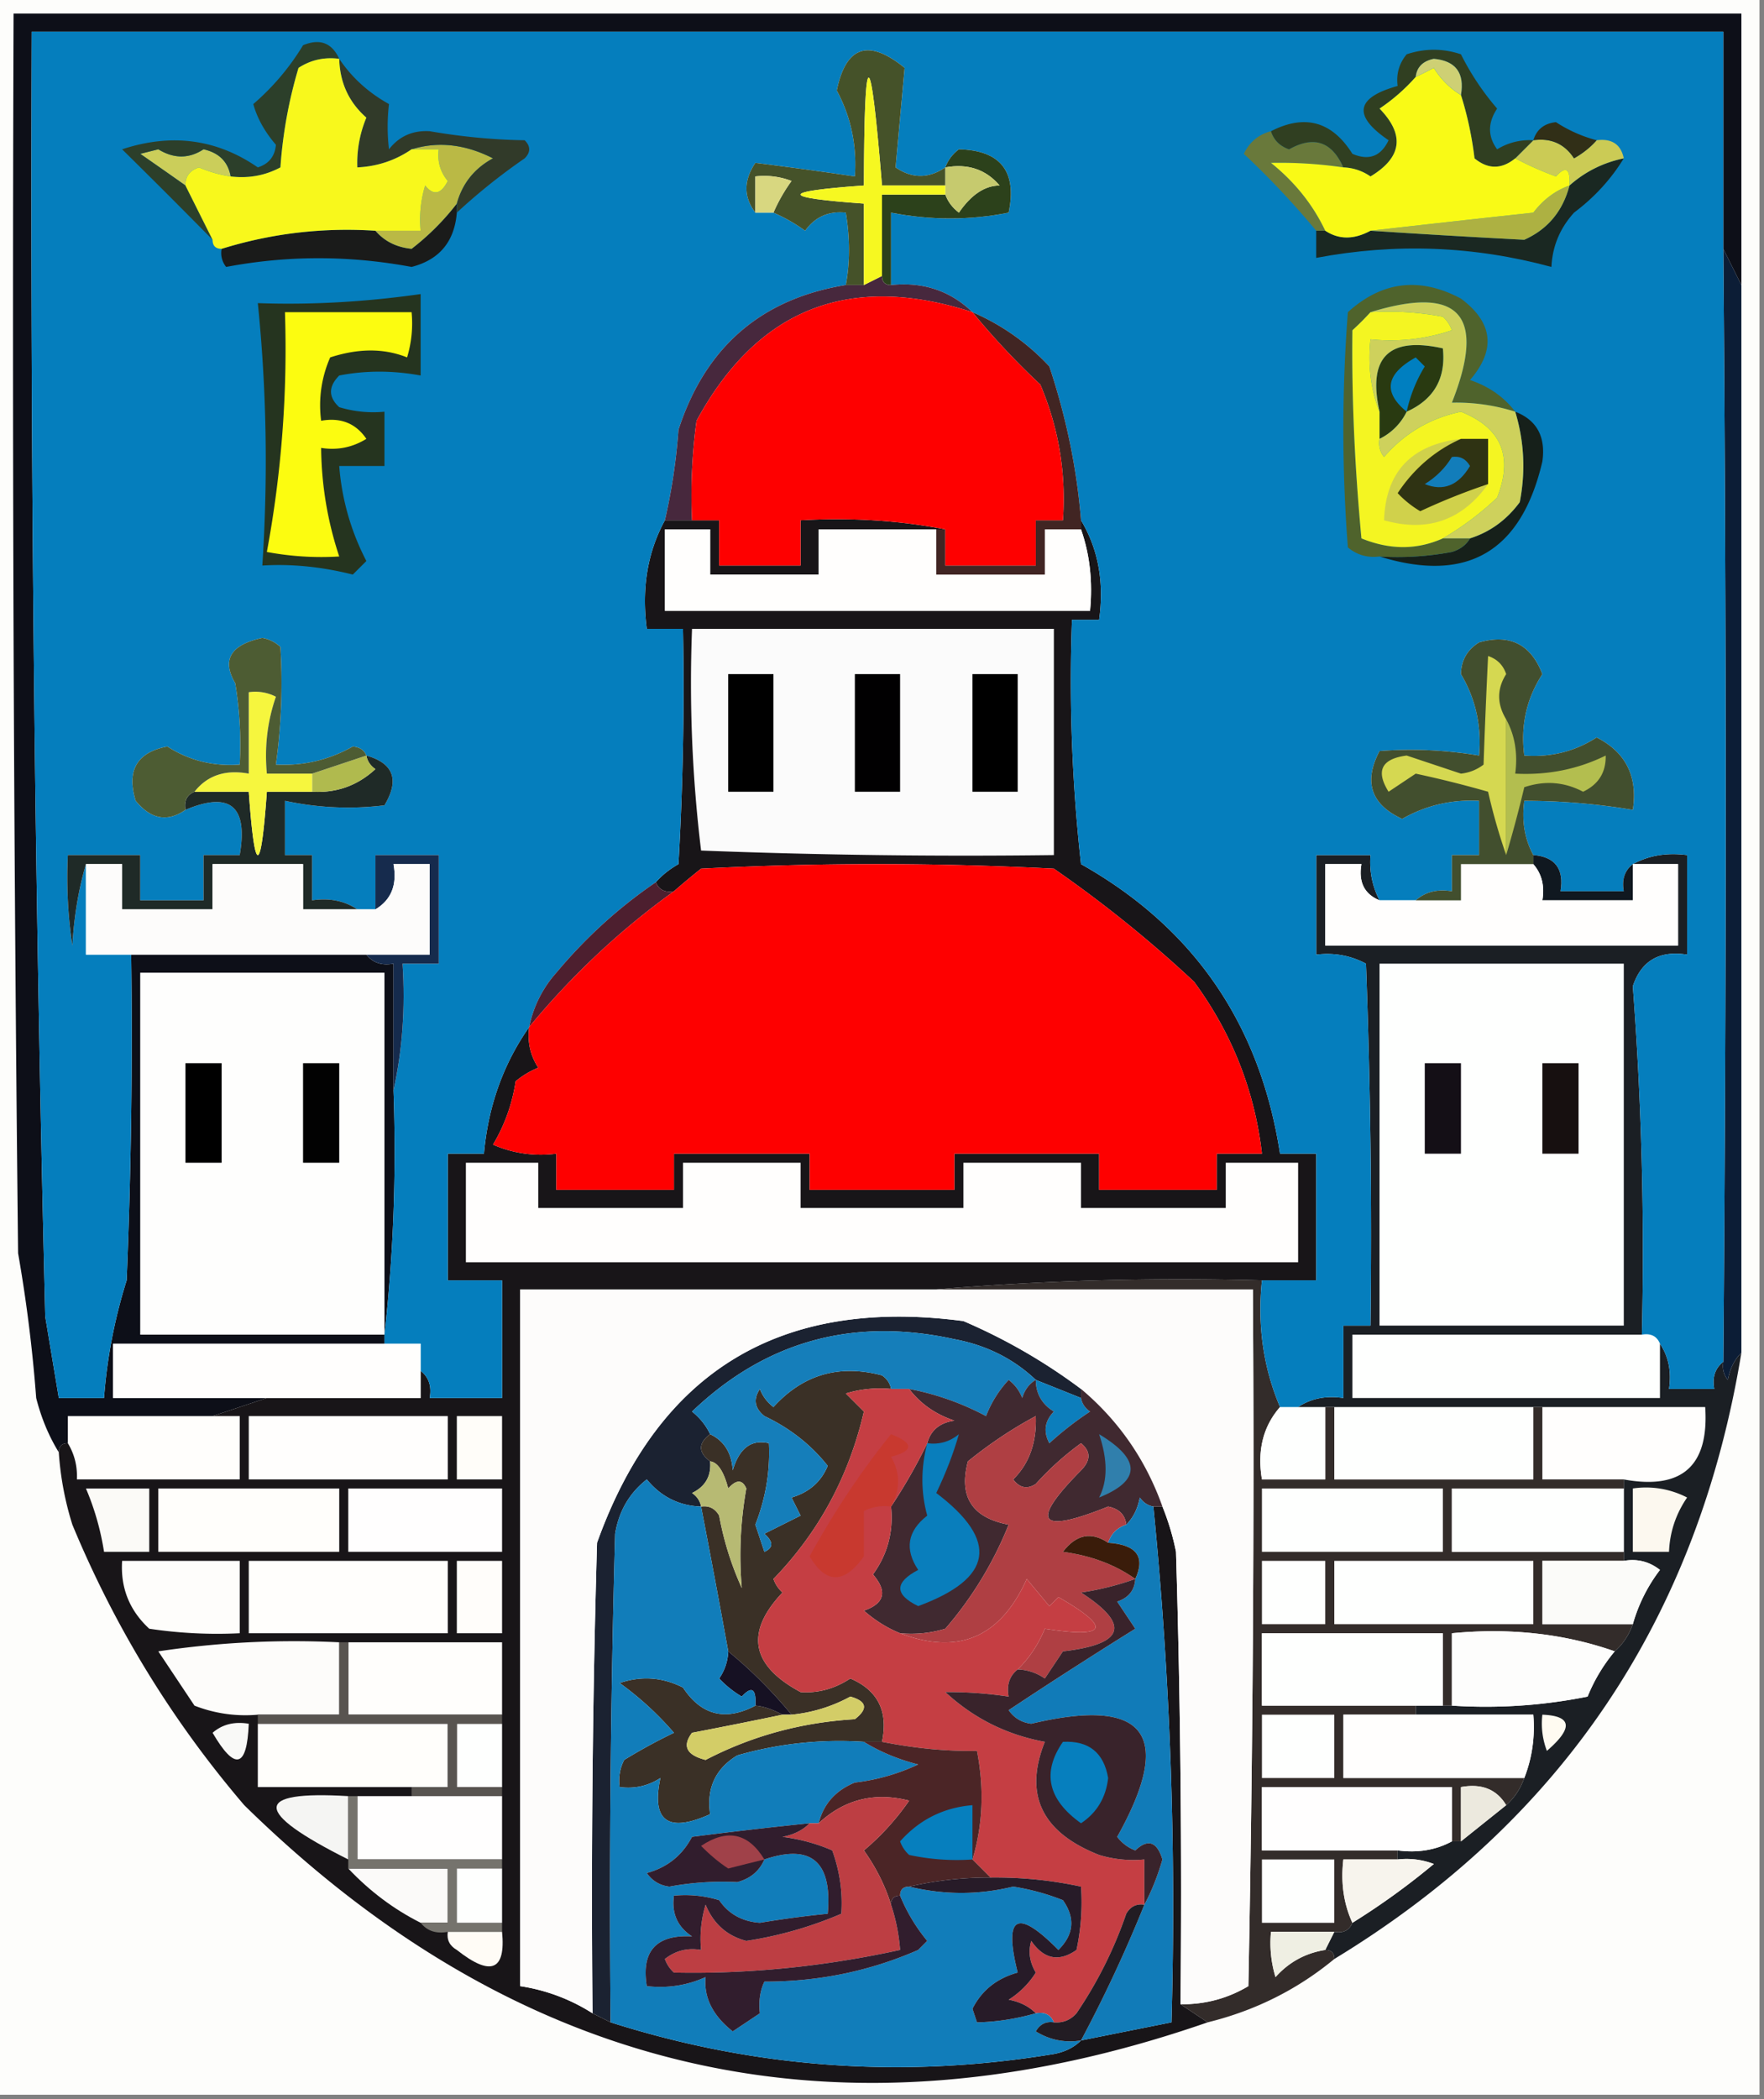 <svg xmlns="http://www.w3.org/2000/svg" width="195" height="232" style="shape-rendering:geometricPrecision;text-rendering:geometricPrecision;image-rendering:optimizeQuality;fill-rule:evenodd;clip-rule:evenodd"><rect width="100%" height="100%" fill="#808080" stroke="none"/><path style="opacity:1" fill="#fdfdfb" d="M-.5-.5h195v232H-.5V-.5z"/><path style="opacity:1" fill="#1b2231" d="M119.5 153.5v1l-5-2c-2.465-2.337-5.465-3.837-9-4.5-11.187-2.456-20.854.211-29 8 .88.708 1.547 1.542 2 2.5-1.333 1-1.333 2 0 3 .14 1.624-.527 2.79-2 3.5.556.383.89.883 1 1.5-2.429-.085-4.429-1.085-6-3-1.922 1.503-3.088 3.503-3.5 6-.5 17.997-.667 35.997-.5 54l-2-1c-.167-17.337 0-34.67.5-52 6.81-18.996 20.31-27.163 40.5-24.5a63.288 63.288 0 0 1 13 7.5z"/><path style="opacity:1" fill="#fffefc" d="M23.5 156.5h3v7h-18c.067-1.459-.266-2.792-1-4v-3h16z"/><path style="opacity:1" fill="#fffefd" d="M170.5 155.5h18c.434 6.512-2.566 9.179-9 8h-9v-8z"/><path style="opacity:1" fill="#332c2a" d="M103.5 142.5c11.822-.995 23.822-1.328 36-1-.515 4.98.152 9.646 2 14-1.869 2.135-2.536 4.802-2 8h7v-8h1v8h22v-8h1v8h9v1h-19v7h19v1h-9v7h10c-.432 1.21-1.099 2.21-2 3-5.574-1.953-11.574-2.62-18-2v8h-1v-8h-20v8h17v1h-8v7h20c-.432 1.21-1.099 2.21-2 3-1.052-1.756-2.719-2.423-5-2v6h-1v-6h-21v7h15v1h-6c-.302 2.559.032 4.893 1 7-.342.838-1.008 1.172-2 1h-7a12.93 12.93 0 0 0 .5 5c1.488-1.66 3.321-2.66 5.5-3 .667 0 1 .333 1 1-4.081 3.374-8.747 5.707-14 7l-3-2c2.699.034 5.199-.633 7.5-2 .5-25.665.667-51.331.5-77h-35z"/><path style="opacity:1" fill="#fefffe" d="M147.5 155.5h22v8h-22v-8zM141.5 155.5h5v8h-7c-.536-3.198.131-5.865 2-8zM181.5 147.5c.992-.172 1.658.162 2 1v6h-34v-7h32z"/><path style="opacity:1" fill="#181518" d="M73.5 57.5h6v5h9v-5c5.526-.321 10.86.012 16 1h-14v5h-12v-5h-5v9h47c.31-3.213-.023-6.213-1-9v-1c1.914 3.184 2.58 6.851 2 11h-3a183.082 183.082 0 0 0 1 27c12.459 7.019 19.792 17.686 22 32h4v14h-6c-12.178-.328-24.178.005-36 1h-46v77a20.53 20.53 0 0 1 8 3l2 1c15.999 5.089 32.332 6.255 49 3.5 1.237-.232 2.237-.732 3-1.5l10-2a448.739 448.739 0 0 0-2-57h1a27.603 27.603 0 0 1 1.5 5c.5 16.663.667 33.33.5 50l3 2c-40.4 14.019-75.9 6.019-106.5-24-7.952-9.297-14.285-19.631-19-31a34.084 34.084 0 0 1-1.5-8c0-.667.333-1 1-1 .734 1.208 1.067 2.541 1 4h18v-7h-3l6-2h17v-3c.904.709 1.237 1.709 1 3h8v-13h-6v-14h4c.462-5.231 2.129-9.898 5-14-.214 1.644.12 3.144 1 4.5a9.457 9.457 0 0 0-2.5 1.5 19.057 19.057 0 0 1-2.5 7 13.115 13.115 0 0 0 7 1v4h13v-4h15v4h16v-4h16v4h13v-4h5c-.804-6.951-3.304-13.284-7.5-19A136.574 136.574 0 0 0 116.5 96c-13-.667-26-.667-39 0a81.718 81.718 0 0 0-3 2.5c-.992.172-1.658-.162-2-1 .672-.767 1.505-1.434 2.5-2 .5-8.66.666-17.327.5-26h-4c-.59-4.47.077-8.47 2-12z"/><path style="opacity:1" fill="#fffefd" d="M27.5 156.5h22v7h-22v-7z"/><path style="opacity:1" fill="#fdfcfb" d="M103.5 142.5h35c.167 25.669 0 51.335-.5 77-2.301 1.367-4.801 2.034-7.5 2 .167-16.67 0-33.337-.5-50a27.603 27.603 0 0 0-1.5-5c-1.838-5.165-4.838-9.499-9-13a63.288 63.288 0 0 0-13-7.5c-20.19-2.663-33.69 5.504-40.5 24.5-.5 17.33-.667 34.663-.5 52a20.53 20.53 0 0 0-8-3v-77h46z"/><path style="opacity:1" fill="#3a3026" d="M98.5 153.5a12.93 12.93 0 0 0-5 .5l2 2c-1.663 7.166-4.997 13.333-10 18.5.21.586.543 1.086 1 1.5-4.157 4.394-3.49 8.06 2 11 1.932.138 3.766-.362 5.5-1.5 3.044 1.303 4.21 3.636 3.5 7h-2a40.84 40.84 0 0 0-14 1.5c-2.415 1.465-3.415 3.632-3 6.5-4.675 2.099-6.508.765-5.5-4-1.356.88-2.856 1.214-4.5 1a4.932 4.932 0 0 1 .5-3 60.653 60.653 0 0 1 5.5-3 34.534 34.534 0 0 0-6-5.5c2.402-.814 4.735-.647 7 .5 2.029 3.074 4.695 3.74 8 2 .865.064 1.865.397 3 1-3.19.666-6.523 1.333-10 2-1.109 1.465-.609 2.465 1.5 3 5.106-2.653 10.606-4.153 16.5-4.5 1.493-1.156 1.326-1.99-.5-2.5a16.993 16.993 0 0 1-6.5 2 50.793 50.793 0 0 0-7-7c-.92-5.077-1.92-10.411-3-16 .876-.131 1.543.202 2 1a34.04 34.04 0 0 0 2.5 8 42.114 42.114 0 0 1 .5-11c-.438-1.006-1.104-1.006-2 0-.496-1.898-1.163-2.898-2-3-1.333-1-1.333-2 0-3 1.545.73 2.378 2.063 2.5 4 .724-2.459 2.057-3.459 4-3 .149 3.064-.351 6.064-1.5 9l1 3c1.006-.438 1.006-1.104 0-2l4-2-1-2c1.935-.568 3.268-1.735 4-3.5-1.842-2.33-4.176-4.163-7-5.5-1.083-.865-1.25-1.865-.5-3a4.451 4.451 0 0 0 1.5 2c3.26-3.589 7.26-4.755 12-3.5.556.383.89.883 1 1.5z"/><path style="opacity:1" fill="#0c7ebc" d="m114.5 152.5 5 2c.111.617.444 1.117 1 1.5a36.078 36.078 0 0 0-4.5 3.5c-.684-1.284-.517-2.451.5-3.5-1.323-.816-1.989-1.983-2-3.5z"/><path style="opacity:1" fill="#157eba" d="M114.5 152.5c-.722.418-1.222 1.084-1.5 2a4.457 4.457 0 0 0-1.5-2 12.403 12.403 0 0 0-2.5 4 29.982 29.982 0 0 0-8.5-3h-2c-.11-.617-.444-1.117-1-1.5-4.74-1.255-8.74-.089-12 3.5a4.451 4.451 0 0 1-1.5-2c-.75 1.135-.583 2.135.5 3 2.824 1.337 5.158 3.17 7 5.5-.732 1.765-2.065 2.932-4 3.5l1 2-4 2c1.006.896 1.006 1.562 0 2l-1-3c1.149-2.936 1.649-5.936 1.5-9-1.943-.459-3.276.541-4 3-.122-1.937-.955-3.27-2.5-4-.453-.958-1.12-1.792-2-2.5 8.146-7.789 17.813-10.456 29-8 3.535.663 6.535 2.163 9 4.5z"/><path style="opacity:1" fill="#1b1f24" d="M152.5 99.5c-1.676-.683-2.343-2.017-2-4h-4v9h39v-9h-5c1.765-.961 3.765-1.295 6-1v11c-3.067-.484-5.067.682-6 3.5a386.95 386.95 0 0 1 1 38.5h-32v7h34v-6c.951 1.419 1.284 3.085 1 5h5c-.237-1.291.096-2.291 1-3a2.428 2.428 0 0 0 .5 2c.232-1.237.732-2.237 1.5-3-4.828 29.366-19.828 51.699-45 67 0-.667-.333-1-1-1l1-2c.992.172 1.658-.162 2-1a79.801 79.801 0 0 0 9-6.5 8.43 8.43 0 0 0-4-.5v-1c2.235.295 4.235-.039 6-1h1l5-4c.901-.79 1.568-1.79 2-3 .869-2.217 1.202-4.55 1-7h-13v-1h4a57.15 57.15 0 0 0 15-1 18.67 18.67 0 0 1 3-5c.901-.79 1.568-1.79 2-3a17.886 17.886 0 0 1 3-6c-1.189-.929-2.522-1.262-4-1v-9c6.434 1.179 9.434-1.488 9-8h-45c1.419-.951 3.085-1.284 5-1v-8h3c.167-13.337 0-26.671-.5-40-1.699-.906-3.533-1.239-5.5-1v-11h6c-.134 1.791.199 3.458 1 5z"/><path style="opacity:1" fill="#0c1d36" d="m190.5 27.5 2 4v118c-.768.763-1.268 1.763-1.5 3a2.428 2.428 0 0 1-.5-2c.35-40.832.35-81.832 0-123z"/><path style="opacity:1" fill="#0d0f18" d="m192.5 31.5-2-4v-24H3.5c-.16 47.34.34 94.674 1.5 142l1.5 9h5a57.657 57.657 0 0 1 2.5-13c.5-11.995.666-23.995.5-36h26c.709.904 1.709 1.237 3 1v14c.327 9.182-.007 18.182-1 27v1h-30v6h17l-6 2h-16v3c-.667 0-1 .333-1 1-1.1-1.777-1.934-3.777-2.5-6a163.327 163.327 0 0 0-2-16c-.5-45.665-.667-91.332-.5-137h191v30z"/><path style="opacity:1" fill="#057ebd" d="M190.5 27.5c.35 41.168.35 82.168 0 123-.904.709-1.237 1.709-1 3h-5c.284-1.915-.049-3.581-1-5-.342-.838-1.008-1.172-2-1a386.95 386.95 0 0 0-1-38.5c.933-2.818 2.933-3.984 6-3.5v-11c-2.235-.295-4.235.039-6 1-.904.709-1.237 1.709-1 3h-7c.412-2.473-.588-3.806-3-4-.961-1.765-1.295-3.765-1-6 4.034.004 8.034.338 12 1 .556-3.693-.778-6.36-4-8-2.402 1.549-5.068 2.216-8 2-.427-3.288.24-6.288 2-9-1.276-3.305-3.609-4.471-7-3.5-1.304.804-1.971 1.97-2 3.5 1.625 2.735 2.292 5.735 2 9a45.523 45.523 0 0 0-11-.5c-1.788 3.406-.955 5.906 2.5 7.5 2.621-1.492 5.455-2.158 8.5-2v6h-3v4c-1.599-.268-2.932.066-4 1h-4c-.801-1.542-1.134-3.209-1-5h-6v11c1.967-.239 3.801.094 5.5 1 .5 13.329.667 26.663.5 40h-3v8c-1.915-.284-3.581.049-5 1h-2c-1.848-4.354-2.515-9.02-2-14h6v-14h-4c-2.208-14.314-9.541-24.981-22-32a183.082 183.082 0 0 1-1-27h3c.58-4.149-.086-7.816-2-11-.46-5.697-1.627-11.364-3.5-17a25.206 25.206 0 0 0-8.5-6c-2.456-2.368-5.456-3.368-9-3v-8c4.376.855 8.71.855 13 0 .946-4.551-.887-6.884-5.5-7-.717.544-1.217 1.21-1.5 2-1.839 1.253-3.672 1.253-5.5 0l1-11c-3.988-3.249-6.488-2.415-7.5 2.5 1.572 2.919 2.239 6.085 2 9.5a498.478 498.478 0 0 0-11-1.5c-1.307 1.944-1.307 3.777 0 5.5h2a18.492 18.492 0 0 1 3.5 2c1.11-1.537 2.61-2.203 4.5-2 .469 2.839.469 5.505 0 8-9.358 1.518-15.525 6.851-18.5 16a65.268 65.268 0 0 1-1.5 10c-1.923 3.53-2.59 7.53-2 12h4c.166 8.673 0 17.34-.5 26-.995.566-1.828 1.233-2.5 2-4.082 2.78-7.75 6.113-11 10a12.799 12.799 0 0 0-3 6c-2.871 4.102-4.538 8.769-5 14h-4v14h6v13h-8c.237-1.291-.096-2.291-1-3v-3h-4v-1c.993-8.818 1.327-17.818 1-27 .986-4.47 1.32-9.137 1-14h4v-12h-7v6h-2c-1.419-.951-3.085-1.284-5-1v-5h-3v-6a32.98 32.98 0 0 0 11 .5c1.68-2.81 1.013-4.644-2-5.5-.235-.597-.735-.93-1.5-1-2.639 1.494-5.472 2.161-8.5 2 .596-4.332.763-8.665.5-13a3.943 3.943 0 0 0-2-1c-3.511.753-4.511 2.42-3 5 .498 2.982.665 5.982.5 9-2.932.216-5.598-.451-8-2-3.364.644-4.53 2.644-3.5 6 1.678 2.053 3.511 2.387 5.5 1 4.933-2.075 6.933-.408 6 5h-4v5h-7v-5h-8c-.165 3.35.002 6.683.5 10 .18-3.195.68-6.195 1.5-9v10h5c.166 12.005 0 24.005-.5 36a57.657 57.657 0 0 0-2.5 13h-5l-1.5-9C3.84 98.174 3.34 50.84 3.5 3.5h187v24z"/><path style="opacity:1" fill="#fffefd" d="M42.5 148.5h4v6h-34v-6h30zM51.5 128.5h8v5h16v-5h13v5h18v-5h13v5h16v-5h8v11h-92v-11z"/><path style="opacity:1" fill="#fefefd" d="M42.5 147.5h-27v-40h27v40z"/><path style="opacity:1" fill="#020202" d="M33.5 117.5h4v11h-4v-11z"/><path style="opacity:1" d="M20.5 117.5h4v11h-4v-11z"/><path style="opacity:1" fill="#fefffe" d="M152.5 106.5h27v40h-27v-40z"/><path style="opacity:1" fill="#171010" d="M170.5 117.5h4v10h-4v-10z"/><path style="opacity:1" fill="#140f16" d="M157.5 117.5h4v10h-4v-10z"/><path style="opacity:1" fill="#4d1f2f" d="M72.5 97.5c.342.838 1.008 1.172 2 1-5.939 4.269-11.272 9.269-16 15a12.799 12.799 0 0 1 3-6c3.25-3.887 6.918-7.22 11-10z"/><path style="opacity:1" fill="#101820" d="M169.5 95.5v-1c2.412.194 3.412 1.527 3 4h7c-.237-1.291.096-2.291 1-3v4h-10c.268-1.599-.066-2.932-1-4z"/><path style="opacity:1" fill="#fffefd" d="M152.5 99.5h9v-4h8c.934 1.068 1.268 2.401 1 4h10v-4h5v9h-39v-9h4c-.343 1.983.324 3.317 2 4z"/><path style="opacity:1" fill="#fe0000" d="M58.5 113.5c4.728-5.731 10.061-10.731 16-15 .93-.815 1.93-1.648 3-2.5 13-.667 26-.667 39 0 5.434 3.76 10.6 7.926 15.5 12.5 4.196 5.716 6.696 12.049 7.5 19h-5v4h-13v-4h-16v4h-16v-4h-15v4h-13v-4a13.115 13.115 0 0 1-7-1 19.057 19.057 0 0 0 2.5-7 9.457 9.457 0 0 1 2.5-1.5c-.88-1.356-1.214-2.856-1-4.5z"/><path style="opacity:1" fill="#162b4d" d="M43.5 120.5v-14c-1.291.237-2.291-.096-3-1h7v-10h-4c.423 2.281-.244 3.948-2 5v-6h7v12h-4c.32 4.863-.014 9.53-1 14z"/><path style="opacity:1" fill="#1f2a27" d="M40.5 83.5c3.013.856 3.68 2.69 2 5.5a32.98 32.98 0 0 1-11-.5v6h3v5c1.915-.284 3.581.049 5 1h-6v-5h-10v5h-10v-5h-4c-.82 2.805-1.32 5.805-1.5 9a50.438 50.438 0 0 1-.5-10h8v5h7v-5h4c.933-5.408-1.067-7.075-6-5-.172-.992.162-1.658 1-2h6c.667 9.333 1.333 9.333 2 0h5c2.687.159 5.02-.675 7-2.5-.556-.383-.89-.883-1-1.5z"/><path style="opacity:1" fill="#fdfcfb" d="M9.5 95.5h4v5h10v-5h10v5h8c1.756-1.052 2.423-2.719 2-5h4v10h-38v-10z"/><path style="opacity:1" fill="#424f2e" d="M169.5 94.5v1h-8v4h-5c1.068-.934 2.401-1.268 4-1v-4h3v-6c-3.045-.158-5.879.508-8.5 2-3.455-1.594-4.288-4.094-2.5-7.5 3.67-.28 7.337-.112 11 .5.292-3.265-.375-6.265-2-9 .029-1.53.696-2.696 2-3.5 3.391-.971 5.724.195 7 3.5-1.76 2.712-2.427 5.712-2 9 2.932.216 5.598-.451 8-2 3.222 1.64 4.556 4.307 4 8a73.248 73.248 0 0 0-12-1c-.295 2.235.039 4.235 1 6z"/><path style="opacity:1" fill="#b0ba4e" d="M40.5 83.5c.11.617.444 1.117 1 1.5-1.98 1.825-4.313 2.659-7 2.5v-2l6-2z"/><path style="opacity:1" fill="#b3be4f" d="M166.5 79.5c.961 1.765 1.295 3.765 1 6 3.579.184 6.913-.483 10-2 .039 1.859-.794 3.192-2.5 4-2.064-1.091-4.231-1.258-6.5-.5a144.095 144.095 0 0 1-2 7.5v-15z"/><path style="opacity:1" fill="#d5d851" d="M166.5 79.5v15a64.678 64.678 0 0 1-2-7 123.004 123.004 0 0 0-8-2l-3 2c-1.448-2.308-.782-3.641 2-4l6 2a4.94 4.94 0 0 0 2.5-1c.141-4.089.308-8.089.5-12 1 .333 1.667 1 2 2-1.035 1.628-1.035 3.295 0 5z"/><path style="opacity:1" fill="#f6f63e" d="M34.5 85.5v2h-5c-.667 9.333-1.333 9.333-2 0h-6c1.418-1.808 3.418-2.475 6-2v-9a4.932 4.932 0 0 1 3 .5c-.944 2.72-1.277 5.552-1 8.5h5z"/><path style="opacity:1" fill="#4d5c33" d="m40.5 83.5-6 2h-5c-.277-2.948.056-5.78 1-8.5a4.932 4.932 0 0 0-3-.5v9c-2.582-.475-4.582.192-6 2-.838.342-1.172 1.008-1 2-1.989 1.387-3.822 1.053-5.5-1-1.03-3.356.136-5.356 3.5-6 2.402 1.549 5.068 2.216 8 2a40.936 40.936 0 0 0-.5-9c-1.511-2.58-.511-4.247 3-5a3.943 3.943 0 0 1 2 1 65.823 65.823 0 0 1-.5 13c3.028.161 5.861-.506 8.5-2 .765.07 1.265.403 1.5 1z"/><path style="opacity:1" fill="#fbfbfb" d="M76.5 69.5h40v25c-13.004.167-26.004 0-39-.5a153.912 153.912 0 0 1-1-24.5z"/><path style="opacity:1" d="M107.5 74.5h5v13h-5v-13z"/><path style="opacity:1" fill="#010001" d="M94.5 74.5h5v13h-5v-13z"/><path style="opacity:1" d="M80.5 74.5h5v13h-5v-13z"/><path style="opacity:1" fill="#16201a" d="M167.5 45.5c2.384.925 3.384 2.758 3 5.5-2.331 9.994-8.331 13.494-18 10.5a32.438 32.438 0 0 0 8-.5c.916-.278 1.582-.778 2-1.5 2.216-.703 4.049-2.036 5.5-4 .659-3.388.492-6.721-.5-10z"/><path style="opacity:1" fill="#fffefd" d="M103.5 58.5v5h12v-5h4c.977 2.787 1.31 5.787 1 9h-47v-9h5v5h12v-5h13z"/><path style="opacity:1" fill="#4f632c" d="M167.5 45.5a21.445 21.445 0 0 0-7-1c3.835-9.694.835-13.027-9-10a30.968 30.968 0 0 1-2 2c-.09 7.298.244 14.965 1 23 3.135 1.283 6.135 1.283 9 0h3c-.418.722-1.084 1.222-2 1.5a32.438 32.438 0 0 1-8 .5c-1.322.17-2.489-.163-3.5-1a169.166 169.166 0 0 1 0-26c3.783-3.427 7.95-3.927 12.5-1.5 3.554 2.655 3.887 5.655 1 9 2.084.697 3.751 1.864 5 3.5z"/><path style="opacity:1" fill="#47283d" d="M97.5 30.5c0 .667.333 1 1 1 3.544-.368 6.544.632 9 3-13.595-4.404-23.762-.404-30.5 12a60.94 60.94 0 0 0-.5 11h-3a65.268 65.268 0 0 0 1.5-10c2.975-9.149 9.142-14.482 18.5-16h2l2-1z"/><path style="opacity:1" fill="#293a11" d="M155.5 45.5a6.544 6.544 0 0 1-3 3v-3c-1.333-6 1-8.333 7-7 .351 3.312-.982 5.645-4 7z"/><path style="opacity:1" fill="#ced15c" d="M151.5 34.5c9.835-3.027 12.835.306 9 10a21.445 21.445 0 0 1 7 1c.992 3.279 1.159 6.612.5 10-1.451 1.964-3.284 3.297-5.5 4h-3a32.55 32.55 0 0 0 6-4.5c1.803-4.555.47-7.721-4-9.5-3.395.708-6.229 2.375-8.5 5a2.429 2.429 0 0 1-.5-2 6.544 6.544 0 0 0 3-3c3.018-1.355 4.351-3.688 4-7-6-1.333-8.333 1-7 7-.973-2.448-1.306-5.115-1-8a21.12 21.12 0 0 0 9-1 3.647 3.647 0 0 0-1-1.5 32.438 32.438 0 0 0-8-.5z"/><path style="opacity:1" fill="#412523" d="M107.5 34.5a25.206 25.206 0 0 1 8.5 6c1.873 5.636 3.04 11.303 3.5 17v1h-4v5h-12v-5h1v4h10v-5h3c.366-5.216-.468-10.216-2.5-15a84.022 84.022 0 0 1-7.5-8z"/><path style="opacity:1" fill="#007fc0" d="M155.5 45.5c-2.644-2.16-2.311-4.16 1-6l1 1a16.08 16.08 0 0 0-2 5z"/><path style="opacity:1" fill="#f4f522" d="M151.5 34.5a32.438 32.438 0 0 1 8 .5c.457.414.791.914 1 1.5a21.12 21.12 0 0 1-9 1c-.306 2.885.027 5.552 1 8v3a2.429 2.429 0 0 0 .5 2c2.271-2.625 5.105-4.292 8.5-5 4.47 1.779 5.803 4.945 4 9.5a32.55 32.55 0 0 1-6 4.5c-2.865 1.283-5.865 1.283-9 0-.756-8.035-1.09-15.702-1-23a30.968 30.968 0 0 0 2-2z"/><path style="opacity:1" fill="#d0d14b" d="M161.5 48.5c-2.86 1.28-5.193 3.28-7 6a11.371 11.371 0 0 0 2.5 2 72.268 72.268 0 0 1 7.5-3c-2.874 4.018-6.707 5.351-11.5 4 .183-5.353 3.016-8.353 8.5-9z"/><path style="opacity:1" fill="#2f3313" d="M161.5 48.5h3v5a72.268 72.268 0 0 0-7.5 3 11.371 11.371 0 0 1-2.5-2c1.807-2.72 4.14-4.72 7-6z"/><path style="opacity:1" fill="#127dba" d="M160.5 50.5c.876-.13 1.543.203 2 1-1.285 2.159-2.952 2.825-5 2 1.27-.788 2.27-1.788 3-3z"/><path style="opacity:1" fill="#25341f" d="M28.5 33.5c5.838.21 11.838-.124 18-1v9c-3.088-.569-6.088-.569-9 0-1.211 1.22-1.211 2.387 0 3.5 1.634.493 3.3.66 5 .5v6h-5a27.2 27.2 0 0 0 3 10.5L39 63.5c-3.443-.867-6.776-1.2-10-1 .637-9.82.47-19.486-.5-29z"/><path style="opacity:1" fill="#fcfc10" d="M31.5 34.5h14c.16 1.7-.007 3.366-.5 5-2.534-1.02-5.367-1.02-8.5 0a13.117 13.117 0 0 0-1 7c2.165-.384 3.831.283 5 2-1.545.952-3.212 1.285-5 1 .04 4.116.707 8.116 2 12a32.437 32.437 0 0 1-8-.5 122.85 122.85 0 0 0 2-26.5z"/><path style="opacity:1" fill="#fe0000" d="M107.5 34.5a84.022 84.022 0 0 0 7.5 8c2.032 4.784 2.866 9.784 2.5 15h-3v5h-10v-4c-5.14-.988-10.474-1.321-16-1v5h-9v-5h-3a60.94 60.94 0 0 1 .5-11c6.738-12.404 16.905-16.404 30.5-12z"/><path style="opacity:1" fill="#1a2822" d="M179.5 17.5c-1.414 2.311-3.247 4.311-5.5 6-1.559 1.717-2.392 3.717-2.5 6-8.572-2.325-17.239-2.658-26-1v-3h1c1.499.994 3.166.994 5 0 5.334.352 11.001.686 17 1 2.592-1.159 4.259-3.159 5-6 1.716-1.525 3.716-2.525 6-3z"/><path style="opacity:1" fill="#1a1b1a" d="M50.5 22.5v1c-.265 3.21-1.932 5.21-5 6-6.883-1.283-13.716-1.283-20.5 0a2.428 2.428 0 0 1-.5-2c5.51-1.71 11.177-2.377 17-2 .996 1.165 2.33 1.832 4 2a27.565 27.565 0 0 0 5-5z"/><path style="opacity:1" fill="#adb142" d="M173.5 20.5c-.741 2.841-2.408 4.841-5 6a1259.51 1259.51 0 0 1-17-1c5.846-.667 11.846-1.333 18-2 1.088-1.434 2.422-2.434 4-3z"/><path style="opacity:1" fill="#2c411b" d="M98.5 31.5c-.667 0-1-.333-1-1v-9h7c.283.79.783 1.456 1.5 2 1.366-1.988 2.866-2.988 4.5-3-1.523-1.782-3.523-2.45-6-2 .283-.79.783-1.456 1.5-2 4.613.116 6.446 2.449 5.5 7-4.29.855-8.624.855-13 0v8z"/><path style="opacity:1" fill="#455229" d="M104.5 18.5v2h-7c-1.296-15.893-1.962-15.893-2 0-9.333.667-9.333 1.333 0 2v9h-2c.469-2.495.469-5.161 0-8-1.89-.203-3.39.463-4.5 2a18.492 18.492 0 0 0-3.5-2 18.492 18.492 0 0 1 2-3.5 8.434 8.434 0 0 0-4-.5v4c-1.307-1.723-1.307-3.556 0-5.5 3.612.451 7.279.951 11 1.5.239-3.415-.428-6.581-2-9.5 1.012-4.915 3.512-5.749 7.5-2.5l-1 11c1.828 1.253 3.661 1.253 5.5 0z"/><path style="opacity:1" fill="#bab945" d="M45.5 16.5c2.928-.9 5.928-.566 9 1-2.052 1.11-3.386 2.777-4 5a27.565 27.565 0 0 1-5 5c-1.67-.168-3.004-.835-4-2h5c-.16-1.7.007-3.366.5-5 .914 1.154 1.747.987 2.5-.5-.837-1.011-1.17-2.178-1-3.5h-3z"/><path style="opacity:1" fill="#d8d780" d="M85.5 23.5h-2v-4a8.434 8.434 0 0 1 4 .5 18.492 18.492 0 0 0-2 3.5z"/><path style="opacity:1" fill="#c6ca6e" d="M104.5 18.5c2.477-.45 4.477.218 6 2-1.634.012-3.134 1.012-4.5 3-.717-.544-1.217-1.21-1.5-2v-3z"/><path style="opacity:1" fill="#313a29" d="M37.5 6.5c1.39 2.071 3.224 3.738 5.5 5a21.405 21.405 0 0 0 0 5c1.126-1.444 2.626-2.11 4.5-2 3.553.615 7.053.949 10.5 1 .667.667.667 1.333 0 2a66.372 66.372 0 0 0-7.5 6v-1c.614-2.223 1.948-3.89 4-5-3.072-1.566-6.072-1.9-9-1-1.797 1.23-3.797 1.896-6 2-.067-1.9.267-3.734 1-5.5-1.93-1.694-2.93-3.86-3-6.5z"/><path style="opacity:1" fill="#cbcb55" d="M169.5 15.5c1.951-.273 3.451.393 4.5 2 .995-.566 1.828-1.233 2.5-2 1.679-.215 2.679.452 3 2-2.284.475-4.284 1.475-6 3 .107-1.879-.393-2.212-1.5-1a36.28 36.28 0 0 1-4.5-2l2-2z"/><path style="opacity:1" fill="#cbce5a" d="M25.5 19.5a14.076 14.076 0 0 1-3.5-1c-1.03.336-1.53 1.003-1.5 2a712.541 712.541 0 0 0-5-3.5l2-.5c1.723 1.052 3.39 1.052 5 0 1.713.38 2.713 1.38 3 3z"/><path style="opacity:1" fill="#69793b" d="M140.5 14.5c.311.978.978 1.645 2 2 2.732-1.534 4.732-.867 6 2a48.406 48.406 0 0 0-8-.5c2.636 2.12 4.636 4.62 6 7.5h-1a94.994 94.994 0 0 0-8-8.5c.63-1.31 1.63-2.143 3-2.5z"/><path style="opacity:1" fill="#312f17" d="M176.5 15.5c-.672.767-1.505 1.434-2.5 2-1.049-1.607-2.549-2.273-4.5-2 .366-1.195 1.199-1.861 2.5-2a15.407 15.407 0 0 0 4.5 2z"/><path style="opacity:1" fill="#2c3f2a" d="M37.5 6.5c-1.644-.214-3.144.12-4.5 1a50.35 50.35 0 0 0-2 11c-1.7.906-3.533 1.24-5.5 1-.287-1.62-1.287-2.62-3-3-1.61 1.052-3.277 1.052-5 0l-2 .5a712.541 712.541 0 0 1 5 3.5l3 6a928.86 928.86 0 0 0-10-10c5.463-1.8 10.463-1.134 15 2 1.22-.387 1.887-1.22 2-2.5-1.242-1.445-2.075-2.945-2.5-4.5A26.92 26.92 0 0 0 33.5 5c1.852-.773 3.186-.273 4 1.5z"/><path style="opacity:1" fill="#303f21" d="m169.5 15.5-2 2c-1.51 1.228-3.01 1.228-4.5 0-.29-2.42-.79-4.754-1.5-7 .415-2.448-.585-3.781-3-4-1.213.247-1.88.914-2 2a20.656 20.656 0 0 1-4 3.5c2.818 2.9 2.484 5.4-1 7.5a5.577 5.577 0 0 0-3-1c-1.268-2.867-3.268-3.534-6-2-1.022-.355-1.689-1.022-2-2 3.746-1.918 6.746-1.085 9 2.5 1.819.783 3.152.283 4-1.5-3.981-2.708-3.647-4.708 1-6-.17-1.322.163-2.489 1-3.5 2-.667 4-.667 6 0a29.016 29.016 0 0 0 4 6c-1.047 1.578-1.047 3.078 0 4.5a6.846 6.846 0 0 1 4-1z"/><path style="opacity:1" fill="#f6f821" d="M104.5 20.5v1h-7v9l-2 1v-9c-9.333-.667-9.333-1.333 0-2 .038-15.893.704-15.893 2 0h7z"/><path style="opacity:1" fill="#f9fa16" d="M161.5 10.5c.71 2.246 1.21 4.58 1.5 7 1.49 1.228 2.99 1.228 4.5 0a36.28 36.28 0 0 0 4.5 2c1.107-1.212 1.607-.879 1.5 1-1.578.566-2.912 1.566-4 3-6.154.667-12.154 1.333-18 2-1.834.994-3.501.994-5 0-1.364-2.88-3.364-5.38-6-7.5a48.406 48.406 0 0 1 8 .5 5.577 5.577 0 0 1 3 1c3.484-2.1 3.818-4.6 1-7.5a20.656 20.656 0 0 0 4-3.5c.65-.304 1.317-.637 2-1 .788 1.27 1.788 2.27 3 3z"/><path style="opacity:1" fill="#ced074" d="M161.5 10.5c-1.212-.73-2.212-1.73-3-3-.683.363-1.35.696-2 1 .12-1.086.787-1.753 2-2 2.415.219 3.415 1.552 3 4z"/><path style="opacity:1" fill="#f8f81c" d="M37.5 6.5c.07 2.64 1.07 4.806 3 6.5a12.988 12.988 0 0 0-1 5.5c2.203-.104 4.203-.77 6-2h3c-.17 1.322.163 2.489 1 3.5-.753 1.487-1.586 1.654-2.5.5-.493 1.634-.66 3.3-.5 5h-5c-5.823-.377-11.49.29-17 2-.667 0-1-.333-1-1l-3-6c-.03-.997.47-1.664 1.5-2 1.139.49 2.305.823 3.5 1 1.967.24 3.8-.094 5.5-1a50.35 50.35 0 0 1 2-11c1.356-.88 2.856-1.214 4.5-1z"/><path style="opacity:1" fill="#402930" d="M114.5 152.5c.011 1.517.677 2.684 2 3.5-1.017 1.049-1.184 2.216-.5 3.5a36.078 36.078 0 0 1 4.5-3.5c-.556-.383-.889-.883-1-1.5v-1c4.162 3.501 7.162 7.835 9 13h-1c-.617-.111-1.117-.444-1.5-1-.232 1.237-.732 2.237-1.5 3-.12-1.086-.787-1.753-2-2-7.708 3.1-8.708 1.767-3-4 1.09-1.109 1.09-2.109 0-3a31.84 31.84 0 0 0-5 4.5c-.949.617-1.782.451-2.5-.5 1.771-1.737 2.605-4.071 2.5-7-2.564 1.366-5.064 3.033-7.5 5-1.044 3.904.456 6.237 4.5 7a40.77 40.77 0 0 1-7 11.5 12.93 12.93 0 0 1-5 .5c-1.431-.582-2.764-1.415-4-2.5 2.29-.79 2.623-2.124 1-4 1.61-2.21 2.278-4.71 2-7.5a59.463 59.463 0 0 0 4-7c.381-1.431 1.381-2.264 3-2.5-2.084-.697-3.751-1.864-5-3.5a29.982 29.982 0 0 1 8.5 3 12.403 12.403 0 0 1 2.5-4 4.457 4.457 0 0 1 1.5 2c.278-.916.778-1.582 1.5-2z"/><path style="opacity:1" fill="#307fac" d="M121.5 158.5c4.645 2.794 4.645 5.127 0 7 .955-1.841.955-4.174 0-7z"/><path style="opacity:1" fill="#fffdf9" d="M50.5 156.5h5v7h-5v-7z"/><path style="opacity:1" fill="#097ebc" d="M102.5 159.5c1.322.17 2.489-.163 3.5-1-.597 2.105-1.43 4.271-2.5 6.5 6.959 5.276 6.293 9.442-2 12.5-2.633-1.282-2.633-2.616 0-4-1.524-2.292-1.191-4.292 1-6-.713-2.596-.713-5.263 0-8z"/><path style="opacity:1" fill="#af3f43" d="M124.5 168.5c-1 .333-1.667 1-2 2-1.868-1.257-3.535-.924-5 1 3.116.42 5.783 1.42 8 3a31.894 31.894 0 0 1-6 1.5c5.499 3.546 4.832 5.713-2 6.5l-2 3a5.576 5.576 0 0 0-3-1c1.278-1.249 2.278-2.749 3-4.5 6.933 1.084 7.433-.082 1.5-3.5l-1 1-2.5-3c-2.898 6.455-7.564 8.455-14 6a12.93 12.93 0 0 0 5-.5 40.77 40.77 0 0 0 7-11.5c-4.044-.763-5.544-3.096-4.5-7 2.436-1.967 4.936-3.634 7.5-5 .105 2.929-.729 5.263-2.5 7 .718.951 1.551 1.117 2.5.5a31.84 31.84 0 0 1 5-4.5c1.09.891 1.09 1.891 0 3-5.708 5.767-4.708 7.1 3 4 1.213.247 1.88.914 2 2z"/><path style="opacity:1" fill="#fffefb" d="M17.5 164.5h20v7h-20v-7z"/><path style="opacity:1" fill="#fffefe" d="M38.5 164.5h17v7h-17v-7z"/><path style="opacity:1" fill="#b7ba73" d="M77.5 166.5c-.11-.617-.444-1.117-1-1.5 1.473-.71 2.14-1.876 2-3.5.837.102 1.504 1.102 2 3 .896-1.006 1.562-1.006 2 0a42.114 42.114 0 0 0-.5 11 34.04 34.04 0 0 1-2.5-8c-.457-.798-1.124-1.131-2-1z"/><path style="opacity:1" fill="#fefffe" d="M139.5 164.5h20v7h-20v-7zM179.5 164.5v7h-19v-7h19z"/><path style="opacity:1" fill="#fcf8ef" d="M180.5 164.5a9.86 9.86 0 0 1 6 1c-1.247 1.823-1.914 3.823-2 6h-4v-7z"/><path style="opacity:1" fill="#117bb8" d="M127.5 166.5a448.739 448.739 0 0 1 2 57l-10 2a154.394 154.394 0 0 0 7-15c.806-1.497 1.472-3.164 2-5-.605-1.981-1.605-2.315-3-1a4.457 4.457 0 0 1-2-1.5c6.334-11.335 3.167-15.502-9.5-12.5-1.059-.13-1.892-.63-2.5-1.5a560.043 560.043 0 0 1 14-9l-2-3c1.256-.417 1.923-1.25 2-2.5 1.134-2.46.134-3.793-3-4 .333-1 1-1.667 2-2 .768-.763 1.268-1.763 1.5-3 .383.556.883.889 1.5 1z"/><path style="opacity:1" fill="#fbfaf7" d="M9.5 164.5h7v7h-5a29.417 29.417 0 0 0-2-7z"/><path style="opacity:1" fill="#3a1c0a" d="M122.5 170.5c3.134.207 4.134 1.54 3 4-2.217-1.58-4.884-2.58-8-3 1.465-1.924 3.132-2.257 5-1z"/><path style="opacity:1" fill="#fefdfb" d="M13.5 172.5h13v8a50.464 50.464 0 0 1-10-.5c-2.193-2.025-3.193-4.525-3-7.5z"/><path style="opacity:1" fill="#fffefc" d="M27.5 172.5h22v8h-22v-8z"/><path style="opacity:1" fill="#fffdfa" d="M50.5 172.5h5v8h-5v-8z"/><path style="opacity:1" fill="#fefffe" d="M139.5 172.5h7v7h-7v-7zM147.5 172.5h22v7h-22v-7z"/><path style="opacity:1" fill="#fbfbf9" d="M179.5 172.5c1.478-.262 2.811.071 4 1a17.886 17.886 0 0 0-3 6h-10v-7h9z"/><path style="opacity:1" fill="#fefffe" d="M159.5 188.5h-20v-8h20v8z"/><path style="opacity:1" fill="#fdfdfc" d="M178.5 182.5a18.67 18.67 0 0 0-3 5 57.15 57.15 0 0 1-15 1v-8c6.426-.62 12.426.047 18 2z"/><path style="opacity:1" fill="#fdfcfa" d="M37.5 181.5v8h-9a15.417 15.417 0 0 1-7-1l-4-6c6.634-.997 13.3-1.33 20-1z"/><path style="opacity:1" fill="#fffefc" d="M38.5 181.5h17v8h-17v-8z"/><path style="opacity:1" fill="#161123" d="M80.5 182.5a50.793 50.793 0 0 1 7 7h-1c-1.135-.603-2.135-.936-3-1 .107-1.879-.393-2.212-1.5-1a11.392 11.392 0 0 1-2.5-2 5.577 5.577 0 0 0 1-3z"/><path style="opacity:1" fill="#c53e43" d="M98.5 153.5h2c1.249 1.636 2.916 2.803 5 3.5-1.619.236-2.619 1.069-3 2.5a59.463 59.463 0 0 1-4 7c.278 2.79-.39 5.29-2 7.5 1.623 1.876 1.29 3.21-1 4 1.236 1.085 2.569 1.918 4 2.5 6.436 2.455 11.102.455 14-6l2.5 3 1-1c5.933 3.418 5.433 4.584-1.5 3.5-.722 1.751-1.722 3.251-3 4.5-.904.709-1.237 1.709-1 3a45.296 45.296 0 0 0-7-.5c3.119 2.893 6.786 4.726 11 5.5-2.338 5.841-.338 10.008 6 12.5a12.93 12.93 0 0 0 5 .5v5c-.876-.131-1.543.202-2 1a46.312 46.312 0 0 1-5.5 11c-.671.752-1.504 1.086-2.5 1-.342-.838-1.008-1.172-2-1-.763-.768-1.763-1.268-3-1.5a9.568 9.568 0 0 0 3-3c-.687-1.162-.853-2.328-.5-3.5 1.396 2.027 3.062 2.36 5 1 .497-2.31.663-4.643.5-7a44.866 44.866 0 0 0-10-1l-2-2c1.145-3.811 1.312-7.811.5-12-3.318.059-6.818-.274-10.5-1 .71-3.364-.456-5.697-3.5-7-1.734 1.138-3.568 1.638-5.5 1.5-5.49-2.94-6.157-6.606-2-11a3.646 3.646 0 0 1-1-1.5c5.003-5.167 8.337-11.334 10-18.5l-2-2a12.93 12.93 0 0 1 5-.5z"/><path style="opacity:1" fill="#c8392f" d="M98.5 166.5a4.934 4.934 0 0 0-3 .5v5c-2.188 3.073-4.188 3.073-6 0 2.668-4.871 5.668-9.371 9-13.5 2.528.998 2.528 1.831 0 2.5 1.036 1.776 1.036 3.609 0 5.5z"/><path style="opacity:1" fill="#d3cd67" d="M86.5 189.5h1a16.993 16.993 0 0 0 6.5-2c1.826.51 1.993 1.344.5 2.5-5.894.347-11.394 1.847-16.5 4.5-2.109-.535-2.609-1.535-1.5-3 3.477-.667 6.81-1.334 10-2z"/><path style="opacity:1" fill="#fefffe" d="M139.5 189.5h8v7h-8v-7z"/><path style="opacity:1" fill="#fffefd" d="M156.5 189.5h13c.202 2.45-.131 4.783-1 7h-20v-7h8z"/><path style="opacity:1" fill="#fffbf1" d="M170.5 189.5c3.274.128 3.441 1.461.5 4a8.43 8.43 0 0 1-.5-4z"/><path style="opacity:1" fill="#f9f9f7" d="M23.5 191.5c1.068-.934 2.401-1.268 4-1-.194 4.903-1.527 5.236-4 1z"/><path style="opacity:1" fill="#fffefb" d="M28.5 190.5h21v7h-21v-7z"/><path style="opacity:1" fill="#fefffe" d="M55.5 190.5v7h-5v-7h5z"/><path style="opacity:1" fill="#585450" d="M37.5 181.5h1v8h17v1h-5v7h5v1h-10v-1h4v-7h-21v-1h9v-8z"/><path style="opacity:1" fill="#117dba" d="M77.5 166.5c1.08 5.589 2.08 10.923 3 16a5.577 5.577 0 0 1-1 3 11.392 11.392 0 0 0 2.5 2c1.107-1.212 1.607-.879 1.5 1-3.305 1.74-5.971 1.074-8-2-2.265-1.147-4.598-1.314-7-.5a34.534 34.534 0 0 1 6 5.5 60.653 60.653 0 0 0-5.5 3 4.932 4.932 0 0 0-.5 3c1.644.214 3.144-.12 4.5-1-1.008 4.765.825 6.099 5.5 4-.415-2.868.585-5.035 3-6.5a40.84 40.84 0 0 1 14-1.5c1.777 1.1 3.777 1.934 6 2.5a22.507 22.507 0 0 1-7 2c-2.135.876-3.469 2.376-4 4.5h-1c-4.383.448-8.717.948-13 1.5-1.083 2.056-2.75 3.389-5 4 .608.87 1.441 1.37 2.5 1.5a32.35 32.35 0 0 1 7.5-.5c1.442-.377 2.442-1.21 3-2.5 5.179-1.761 7.512.239 7 6-2.502.249-5.002.583-7.5 1-1.955-.141-3.455-.974-4.5-2.5a12.93 12.93 0 0 0-5-.5c-.273 1.951.393 3.451 2 4.5-3.96-.209-5.626 1.625-5 5.5 2.293.256 4.46-.077 6.5-1-.213 2.251.787 4.251 3 6l3-2c-.148-1.325.018-2.492.5-3.5 5.988.009 11.655-1.158 17-3.5l1-1a19.221 19.221 0 0 1-3-5c0-.667.333-1 1-1 3.859.929 7.692.929 11.5 0 1.888.296 3.722.796 5.5 1.5 1.385 1.965 1.218 3.798-.5 5.5-4.577-4.632-6.077-3.799-4.5 2.5-2.313.641-3.98 1.974-5 4l.5 1.5c2.139-.043 4.306-.377 6.5-1 .992-.172 1.658.162 2 1-.876-.131-1.543.202-2 1 1.545.952 3.212 1.285 5 1-.763.768-1.763 1.268-3 1.5-16.668 2.755-33.001 1.589-49-3.5-.167-18.003 0-36.003.5-54 .412-2.497 1.578-4.497 3.5-6 1.571 1.915 3.571 2.915 6 3z"/><path style="opacity:1" fill="#4b2526" d="M95.5 192.5h2c3.682.726 7.182 1.059 10.5 1 .812 4.189.645 8.189-.5 12l2 2a39.276 39.276 0 0 0-9 1c-.667 0-1 .333-1 1-.667 0-1 .333-1 1-.638-2.073-1.638-4.073-3-6a27.82 27.82 0 0 0 5-5.5c-3.827-.976-7.16-.143-10 2.5.531-2.124 1.865-3.624 4-4.5a22.507 22.507 0 0 0 7-2c-2.223-.566-4.223-1.4-6-2.5z"/><path style="opacity:1" fill="#fffefe" d="M160.5 203.5c-1.765.961-3.765 1.295-6 1h-15v-7h21v6z"/><path style="opacity:1" fill="#ece9de" d="m166.5 199.5-5 4v-6c2.281-.423 3.948.244 5 2z"/><path style="opacity:1" fill="#f5f5f3" d="M38.5 198.5v7c-10.566-5.298-10.566-7.631 0-7z"/><path style="opacity:1" fill="#fffefe" d="M39.5 198.5h16v7h-16v-7z"/><path style="opacity:1" fill="#067fbe" d="M107.5 205.5a24.935 24.935 0 0 1-7-.5 3.65 3.65 0 0 1-1-1.5c2.142-2.405 4.809-3.738 8-4v6z"/><path style="opacity:1" fill="#39232b" d="M125.5 174.5c-.077 1.25-.744 2.083-2 2.5l2 3a560.043 560.043 0 0 0-14 9c.608.87 1.441 1.37 2.5 1.5 12.667-3.002 15.834 1.165 9.5 12.5a4.457 4.457 0 0 0 2 1.5c1.395-1.315 2.395-.981 3 1-.528 1.836-1.194 3.503-2 5v-5a12.93 12.93 0 0 1-5-.5c-6.338-2.492-8.338-6.659-6-12.5-4.214-.774-7.881-2.607-11-5.5a45.296 45.296 0 0 1 7 .5c-.237-1.291.096-2.291 1-3a5.576 5.576 0 0 1 3 1l2-3c6.832-.787 7.499-2.954 2-6.5a31.894 31.894 0 0 0 6-1.5z"/><path style="opacity:1" fill="#067fbe" d="M117.5 192.5c2.852-.148 4.519 1.186 5 4-.245 2.163-1.245 3.83-3 5-3.676-2.622-4.342-5.622-2-9z"/><path style="opacity:1" fill="#fefffe" d="M139.5 205.5h8v7h-8v-7z"/><path style="opacity:1" fill="#f7f4ed" d="M154.5 205.5a8.43 8.43 0 0 1 4 .5 79.801 79.801 0 0 1-9 6.5c-.968-2.107-1.302-4.441-1-7h6z"/><path style="opacity:1" fill="#fbfaf9" d="M38.5 206.5h11v6h-3c-2.972-1.497-5.639-3.497-8-6z"/><path style="opacity:1" fill="#75736d" d="M38.5 198.5h1v7h16v1h-5v6h5v1h-6c-1.291.237-2.291-.096-3-1h3v-6h-11v-8z"/><path style="opacity:1" fill="#fefffe" d="M55.5 206.5v6h-5v-6h5z"/><path style="opacity:1" fill="#271b28" d="M100.5 208.5a39.276 39.276 0 0 1 9-1c3.381-.04 6.714.293 10 1a24.935 24.935 0 0 1-.5 7c-1.938 1.36-3.604 1.027-5-1-.353 1.172-.187 2.338.5 3.5a9.568 9.568 0 0 1-3 3c1.237.232 2.237.732 3 1.5-2.194.623-4.361.957-6.5 1l-.5-1.5c1.02-2.026 2.687-3.359 5-4-1.577-6.299-.077-7.132 4.5-2.5 1.718-1.702 1.885-3.535.5-5.5a25.716 25.716 0 0 0-5.5-1.5c-3.808.929-7.641.929-11.5 0z"/><path style="opacity:1" fill="#bd3e43" d="M98.5 210.5a20.676 20.676 0 0 1 1 5c-8.426 1.84-16.76 2.674-25 2.5a3.646 3.646 0 0 1-1-1.5c1.189-.929 2.522-1.262 4-1-.16-1.699.007-3.366.5-5 .872 2.113 2.372 3.446 4.5 4a43.04 43.04 0 0 0 10.5-3c.17-2.345-.163-4.679-1-7a20.428 20.428 0 0 0-5.5-1.5c1.237-.232 2.237-.732 3-1.5h1c2.84-2.643 6.173-3.476 10-2.5a27.82 27.82 0 0 1-5 5.5c1.362 1.927 2.362 3.927 3 6z"/><path style="opacity:1" fill="#efefe3" d="m147.5 213.5-1 2c-2.179.34-4.012 1.34-5.5 3a12.93 12.93 0 0 1-.5-5h7z"/><path style="opacity:1" fill="#fffcf6" d="M49.5 213.5h6c.42 4.296-1.247 4.963-5 2-.797-.457-1.13-1.124-1-2z"/><path style="opacity:1" fill="#221c23" d="M126.5 210.5a154.394 154.394 0 0 1-7 15c-1.788.285-3.455-.048-5-1 .457-.798 1.124-1.131 2-1 .996.086 1.829-.248 2.5-1a46.312 46.312 0 0 0 5.5-11c.457-.798 1.124-1.131 2-1z"/><path style="opacity:1" fill="#311d2d" d="M89.5 201.5c-.763.768-1.763 1.268-3 1.5 1.933.251 3.766.751 5.5 1.5.837 2.321 1.17 4.655 1 7a43.04 43.04 0 0 1-10.5 3c-2.128-.554-3.628-1.887-4.5-4a12.935 12.935 0 0 0-.5 5c-1.478-.262-2.811.071-4 1 .21.586.543 1.086 1 1.5 8.24.174 16.574-.66 25-2.5a20.676 20.676 0 0 0-1-5c0-.667.333-1 1-1a19.221 19.221 0 0 0 3 5l-1 1c-5.345 2.342-11.012 3.509-17 3.5-.482 1.008-.648 2.175-.5 3.5l-3 2c-2.213-1.749-3.213-3.749-3-6-2.04.923-4.207 1.256-6.5 1-.626-3.875 1.04-5.709 5-5.5-1.607-1.049-2.273-2.549-2-4.5 1.7-.16 3.366.006 5 .5 1.045 1.526 2.545 2.359 4.5 2.5 2.498-.417 4.998-.751 7.5-1 .512-5.761-1.821-7.761-7-6-.558 1.29-1.558 2.123-3 2.5a32.35 32.35 0 0 0-7.5.5c-1.059-.13-1.892-.63-2.5-1.5 2.25-.611 3.917-1.944 5-4a497.251 497.251 0 0 1 13-1.5z"/><path style="opacity:1" fill="#a04149" d="M84.5 205.5c-1.317.321-2.65.654-4 1-1.004-.654-2.004-1.487-3-2.5 2.888-1.929 5.221-1.429 7 1.5z"/></svg>